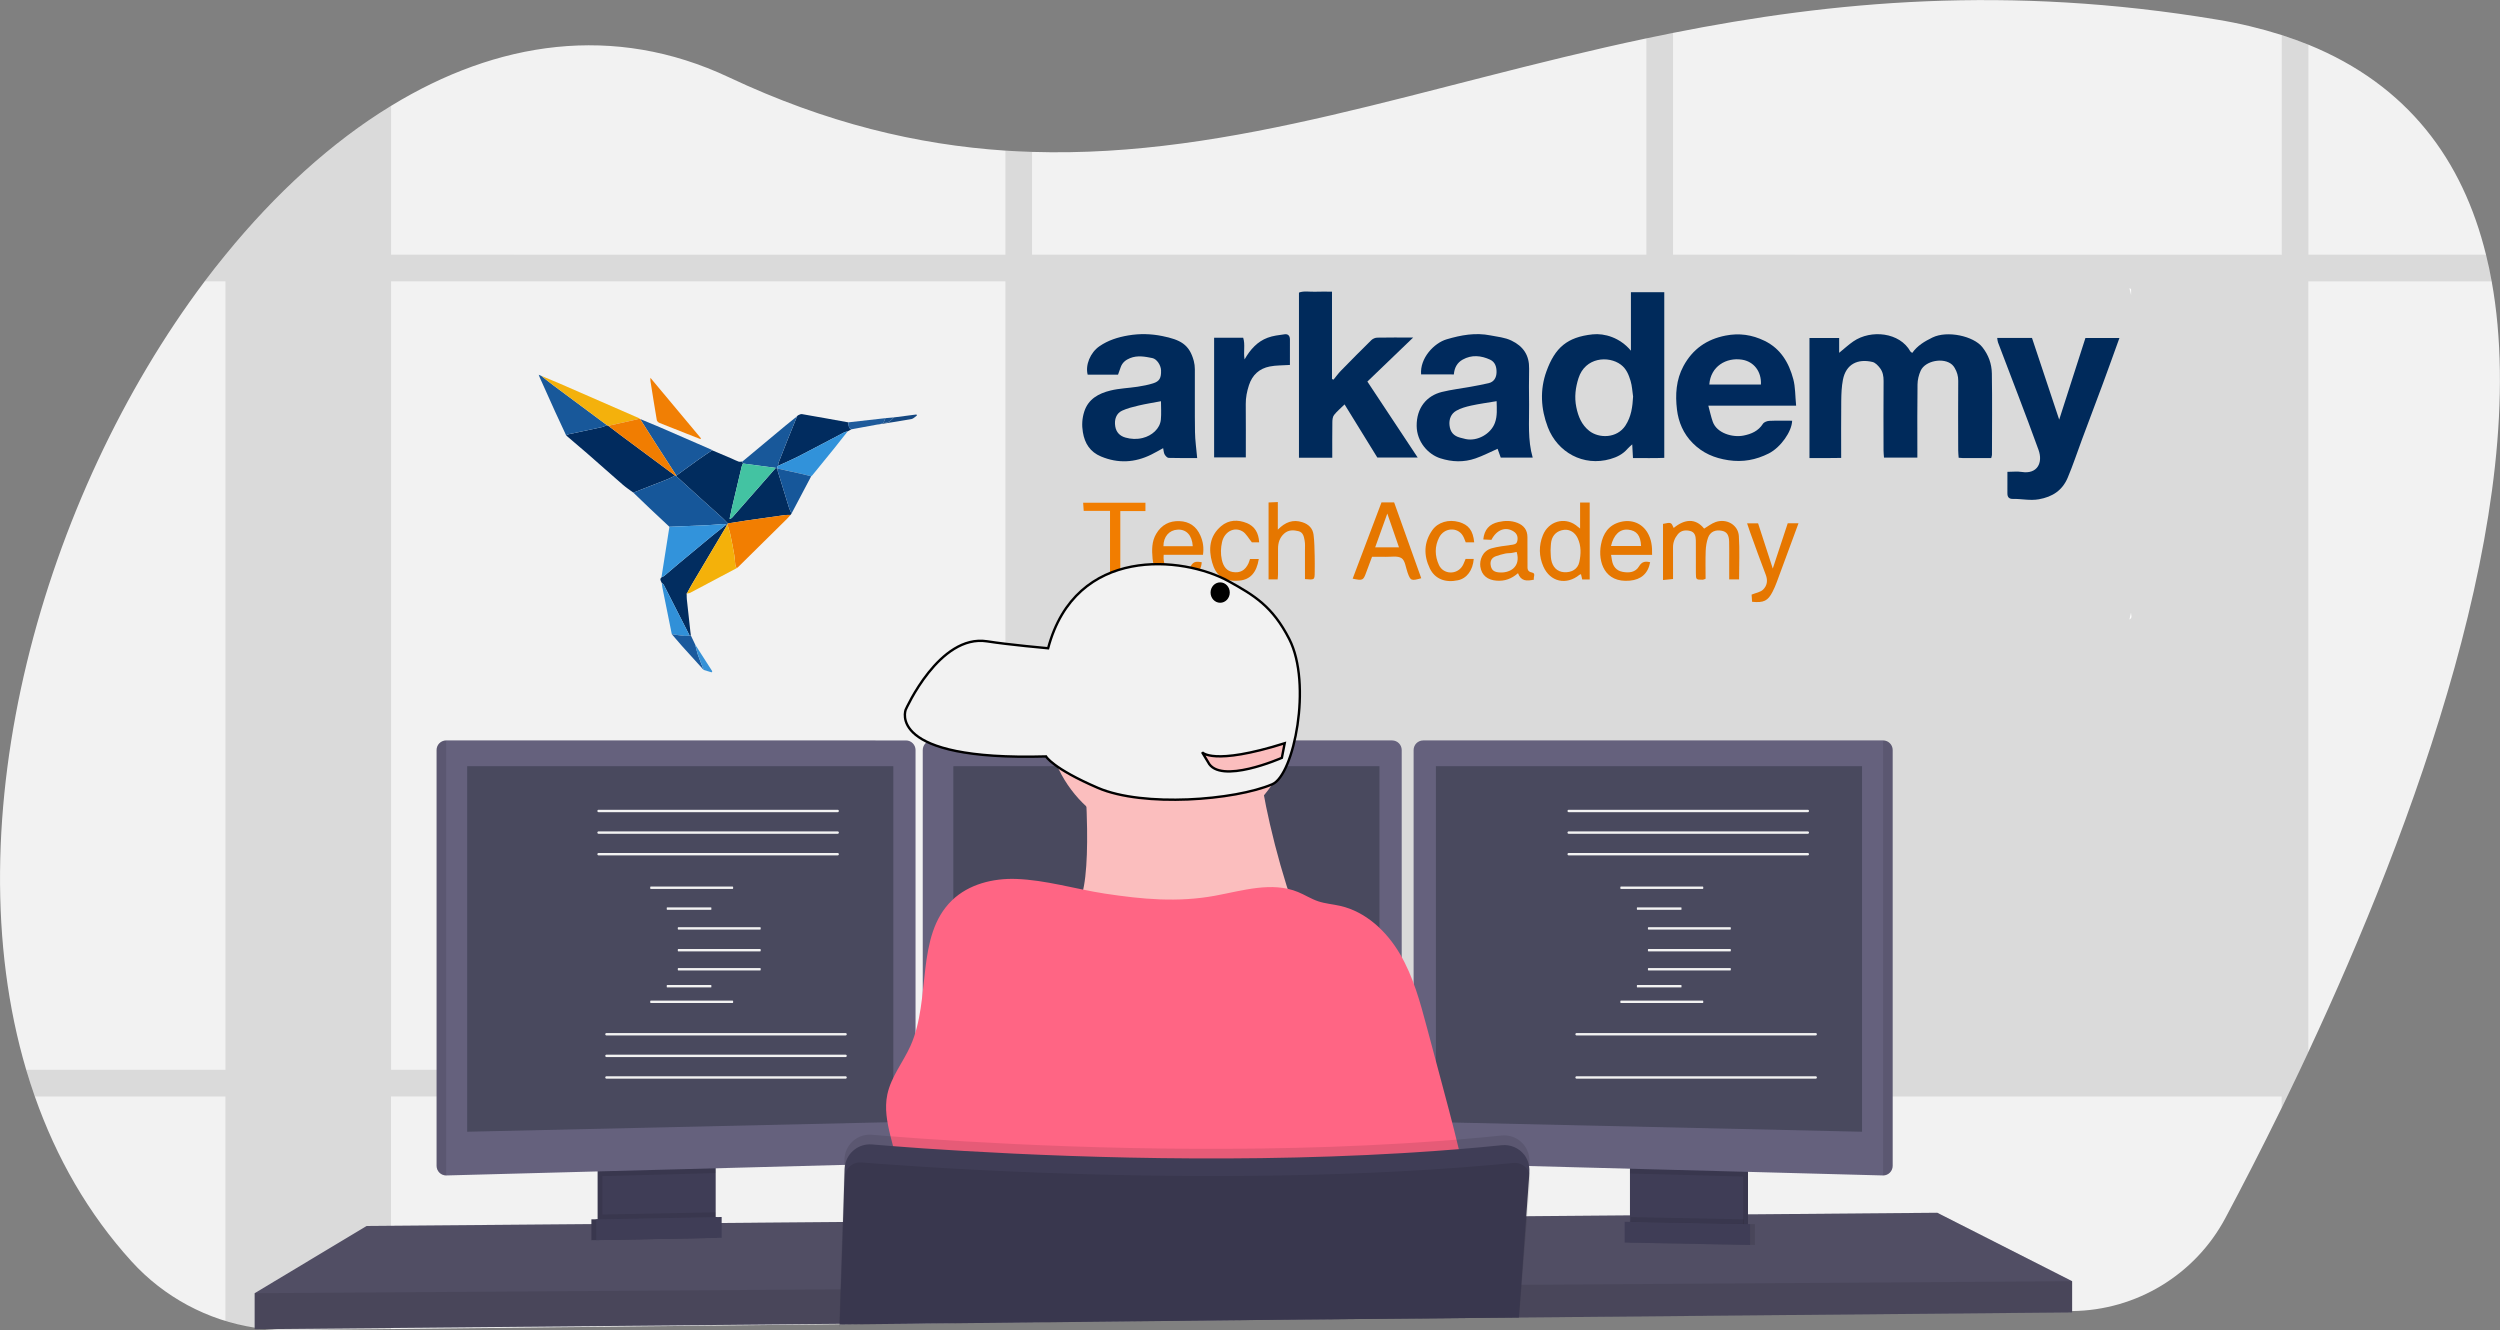 <?xml version="1.0" encoding="utf-8"?>
<!-- Generator: Adobe Illustrator 16.0.0, SVG Export Plug-In . SVG Version: 6.00 Build 0)  -->
<!DOCTYPE svg PUBLIC "-//W3C//DTD SVG 1.1//EN" "http://www.w3.org/Graphics/SVG/1.1/DTD/svg11.dtd">
<svg version="1.1" id="e6d15d18-a685-4480-ac2b-bd578043a679"
	 xmlns="http://www.w3.org/2000/svg" xmlns:xlink="http://www.w3.org/1999/xlink" x="0px" y="0px" width="1041.32px"
	 height="554.17px" viewBox="0 0 1041.32 554.17" enable-background="new 0 0 1041.32 554.17" xml:space="preserve">
<rect x="0" y="0" width="1041.32" height="554.17" fill="#808080" stroke="none"/>
<title>programmer</title>
<path fill="#F2F2F2" d="M961.48,438.21c-1.16,2.5-2.316,4.967-3.47,7.4c-1.801,3.779-3.577,7.486-5.33,11.12
	c-0.78,1.609-1.561,3.189-2.32,4.77c-8.6,17.57-16.63,33.11-23.45,45.89c-12.604,23.587-37.067,38.424-63.81,38.7l-151.65,1.65h-1.6
	l-13,0.14L685.73,548l-34.1,0.37h-1.38l-17.36,0.189h-0.53l-107,1.16l-95.51,1l-11.11,0.12l-69,0.75h-0.08l-44.75,0.48h-0.479
	l-141.5,1.529l-42.33,0.46c-3.604,0.042-7.208-0.139-10.79-0.54l0,0c-1.221-0.14-2.44-0.3-3.65-0.489
	c-19.742-3.048-37.844-12.768-51.29-27.54c-18.21-20.03-31.46-43.4-40.36-68.76c-1.286-3.66-2.486-7.367-3.6-11.12
	C-19.9,341.46,17.66,207.09,85.26,117.17c2.833-3.76,5.713-7.427,8.64-11l0.07-0.08c20.79-25.52,44.1-46.84,68.93-62
	c44-26.91,92.75-34.49,140.7-11.9c40.57,19.12,78.45,28.11,115.17,30.55c3.71,0.24,7.42,0.42,11.11,0.53
	c84.229,2.65,163.17-27.7,255.87-47.29c3.689-0.78,7.39-1.55,11.119-2.28C763.001,0.54,836.36-6.4,923.6,8.19
	c9.063,1.481,18.007,3.62,26.76,6.4c3.847,1.24,7.554,2.573,11.12,4c41.64,16.94,64.35,48.24,74,87.46
	c0.913,3.64,1.703,7.344,2.37,11.11C1054.961,211.5,1004.85,345.319,961.48,438.21z"/>
<path opacity="0.1" enable-background="new    " d="M497.02,445.61c-0.403,3.74-1.027,7.453-1.87,11.12h93.7v-11.12H497.02z
	 M418.77,508.42l11.11-0.09v-27.47c-3.811-0.17-7.521-0.341-11.11-0.521V508.42z M185.85,445.61v11.12h198.5v-11.12H185.85z
	 M1035.53,106.09h-74V18.6c-3.566-1.447-7.273-2.78-11.12-4v91.49H696.87V13.67c-3.729,0.73-7.43,1.5-11.119,2.28v90.14h-255.87
	V63.24c-3.69-0.11-7.4-0.29-11.11-0.53v43.38H162.9v-62c-24.83,15.16-48.14,36.48-68.93,62H93.9v0.08
	c-2.934,3.6-5.813,7.267-8.641,11H93.9v328.44h-83c1.106,3.753,2.307,7.46,3.6,11.12H93.89v93.619
	c3.994,1.222,8.071,2.154,12.199,2.79c1.21,0.19,2.431,0.351,3.65,0.49l0,0c3.582,0.401,7.186,0.581,10.79,0.54l42.33-0.46v-97
	h255.91v94.21l11.11-0.12V456.73h255.87v91.359l11.119-0.12V456.73h253.49v4.77c0.76-1.58,1.54-3.16,2.32-4.77
	c1.753-3.634,3.529-7.341,5.33-11.12c1.153-2.427,2.31-4.894,3.47-7.4v-321h76.42C1037.227,113.417,1036.437,109.71,1035.53,106.09z
	 M162.9,445.61V117.17h255.87v328.44H162.9z M685.751,445.61H429.9 M950.381,445.61H696.87"/>
<polygon fill="#65617D" points="863.091,533.65 863.091,546.65 711.171,548.05 709.551,548.08 651.81,548.61 650.43,548.63 
	632.881,548.78 632.36,548.78 525.381,549.77 349.77,551.4 349.62,551.4 304.97,551.82 304.49,551.83 106.09,553.65 106.09,538.65 
	152.74,510.65 246.34,509.87 248.34,509.86 249,509.85 251,509.82 295.94,509.45 297.95,509.44 298.59,509.43 300.59,509.42 
	315.001,509.3 315.381,509.29 350.93,508.99 351.22,508.99 628.62,506.65 635.41,506.6 636.091,506.6 641.27,506.55 678.921,506.24 
	680.921,506.21 682.77,506.19 683.73,506.19 695.44,506.1 697.76,506.07 700.87,506.05 710.62,505.96 726.091,505.83 
	728.091,505.81 731.57,505.79 732.22,505.79 806.93,505.15 "/>
<polygon opacity="0.2" enable-background="new    " points="863.091,533.65 863.091,546.65 711.171,548.05 709.551,548.08 
	651.81,548.61 650.43,548.63 632.881,548.78 632.36,548.78 525.381,549.77 349.77,551.4 349.62,551.4 304.97,551.82 304.49,551.83 
	106.09,553.65 106.09,538.65 152.74,510.65 246.34,509.87 248.34,509.86 249,509.85 251,509.82 295.94,509.45 297.95,509.44 
	298.59,509.43 300.59,509.42 315.001,509.3 315.381,509.29 350.93,508.99 351.22,508.99 628.62,506.65 635.41,506.6 636.091,506.6 
	641.27,506.55 678.921,506.24 680.921,506.21 682.77,506.19 683.73,506.19 695.44,506.1 697.76,506.07 700.87,506.05 710.62,505.96 
	726.091,505.83 728.091,505.81 731.57,505.79 732.22,505.79 806.93,505.15 "/>
<path fill="#3F3D56" d="M296.1,483.66v24.49c0.001,2.367-1.361,4.523-3.5,5.539c-0.78,0.379-1.634,0.583-2.5,0.601l-34.9,0.74
	c-0.932,0.022-1.856-0.173-2.7-0.57c-2.177-0.998-3.572-3.175-3.569-5.57V483.66H296.1z"/>
<path opacity="0.1" enable-background="new    " d="M296.1,483.66v24.49c0.001,2.367-1.361,4.523-3.5,5.539
	c-0.78,0.379-1.634,0.583-2.5,0.601l-34.9,0.74c-0.932,0.022-1.856-0.173-2.7-0.57c-2.177-0.998-3.572-3.175-3.569-5.57V483.66
	H296.1z"/>
<path fill="#3F3D56" d="M298.1,483.66v24.49c0.001,2.367-1.361,4.523-3.5,5.539c-0.78,0.379-1.634,0.583-2.5,0.601l-34.9,0.74
	c-0.932,0.022-1.856-0.173-2.7-0.57c-2.177-0.998-3.572-3.175-3.569-5.57V483.66H298.1z"/>
<rect x="680.921" y="483.65" fill="#3F3D56" width="47.17" height="31.5"/>
<rect x="680.921" y="483.65" opacity="0.1" enable-background="new    " width="47.17" height="31.5"/>
<rect x="678.921" y="483.65" fill="#3F3D56" width="47.17" height="31.5"/>
<polygon opacity="0.1" enable-background="new    " points="298.09,483.65 298.09,488.62 250.92,489.88 250.92,483.65 "/>
<path fill="#65617D" d="M381.35,312.36V480.56c-0.025,2.133-1.719,3.87-3.85,3.95l-191.65,5.101H185.8
	c-2.17-0.027-3.923-1.78-3.949-3.95v-173.3c0.026-2.171,1.779-3.924,3.949-3.95H377.4C379.57,308.437,381.323,310.189,381.35,312.36
	z"/>
<path opacity="0.1" enable-background="new    " d="M185.85,308.41v181.2H185.8c-2.17-0.027-3.923-1.78-3.949-3.95v-173.3
	c0.026-2.171,1.779-3.924,3.949-3.95H185.85z"/>
<polygon fill="#49495E" points="194.59,319.149 372.091,319.149 372.091,467.4 194.59,471.4 "/>
<polygon opacity="0.1" enable-background="new    " points="726.091,483.65 726.091,490.06 678.921,488.8 678.921,483.65 "/>
<path fill="#65617D" d="M788.35,312.36v173.3c-0.027,2.189-1.811,3.95-4,3.95l0,0l-191.69-5.101c-2.131-0.08-3.824-1.817-3.85-3.95
	V312.36c0.027-2.171,1.779-3.924,3.95-3.95h191.6C786.546,308.415,788.323,310.175,788.35,312.36z"/>
<path opacity="0.1" enable-background="new    " d="M788.35,312.36v173.3c-0.027,2.189-1.811,3.95-4,3.95l0,0v-181.2l0,0
	C786.54,308.409,788.323,310.171,788.35,312.36z"/>
<polygon fill="#49495E" points="775.591,319.149 598.091,319.149 598.091,467.4 775.591,471.4 "/>
<path fill="#65617D" d="M583.85,312.36V480.56c-0.025,2.133-1.719,3.87-3.85,3.95l-191.65,5.101l0,0c-2.189,0-3.973-1.761-4-3.95
	v-173.3c0.027-2.171,1.779-3.924,3.95-3.95h191.6C582.071,308.437,583.823,310.189,583.85,312.36z"/>
<polygon fill="#49495E" points="397.091,319.149 574.591,319.149 574.591,467.4 397.091,471.4 "/>
<polygon opacity="0.1" enable-background="new    " points="863.091,533.65 863.091,546.65 711.171,548.05 709.551,548.08 
	651.81,548.61 650.43,548.63 632.881,548.78 632.36,548.78 525.381,549.77 349.77,551.4 349.62,551.4 304.97,551.82 304.49,551.83 
	106.09,553.65 106.09,538.65 308.6,537.32 309.08,537.32 350.07,537.04 350.26,537.04 633.341,535.17 633.631,535.17 
	633.801,535.16 634.27,535.16 639.06,535.13 640.52,535.13 715.01,534.63 719.41,534.61 720.39,534.6 "/>
<circle fill="#FBBEBE" cx="487.26" cy="298.15" r="51.33"/>
<path fill="#FBBEBE" d="M538.6,377.16c0,0-99.5,12-90,0c3.439-4.341,4.39-17.2,4.2-31.851c-0.061-4.449-0.221-9.06-0.45-13.649
	c-1.1-22-3.75-43.5-3.75-43.5s87-41,77-8.5c-4,13.13-2.69,31.569,0.35,48.88c0.891,5.05,1.92,10,3,14.7
	C531.586,354.704,534.807,366.025,538.6,377.16z"/>
<path fill="#FF6584" d="M506.131,373.09c11.51-2.13,23.699-6,34.529-1.54c2.851,1.17,5.471,2.881,8.391,3.86s6.12,1.22,9.159,1.909
	c10.681,2.42,19.341,10.551,24.9,20.001c5.561,9.449,8.44,20.14,11.26,30.72l6.9,25.83c6,22.45,12,45.09,13.39,68.3
	c-83.533,4.781-167.257,5.259-250.84,1.43c5.44-10.34,11-21.31,10.54-33c-0.46-11.689-7.189-23.22-4.76-34.739
	c1.55-7.341,6.57-13.391,9.64-20.221c8.75-19.52,1.94-45.789,17.32-60.65c6.92-6.68,17-9.209,26.63-8.889
	c12.28,0.409,24.851,4.239,37,6.109C475.751,374.569,490.45,375.97,506.131,373.09z"/>
<path opacity="0.1" enable-background="new    " d="M637.03,484.26l-0.1,1.43v0.101l-0.17,2.3l-1.33,18.51l-1.61,22.301l-0.46,6.279
	l-1,13.44v0.17l-107,1l-175.59,1.899v0.841h-0.14v-0.841v-0.279l0.449-14.36l0.86-28.06l0.74-23.79l0.069-2.37
	c0.179-5.813,5.034-10.381,10.848-10.203c0.191,0.006,0.382,0.017,0.573,0.033c4.72,0.399,10.85,0.89,18.18,1.41l3,0.22
	c42.33,2.939,120.56,6.74,199.5,2c1.66-0.09,3.33-0.19,5-0.311c12.24-0.77,24.47-1.76,36.58-3
	c5.783-0.605,10.964,3.592,11.569,9.376c0.065,0.616,0.075,1.236,0.03,1.854V484.26z"/>
<path fill="#3F3D56" d="M349.74,552.53v-0.841l175.62-1.909l107-1h0.3v-0.17l1-13.44l0.431-6l1.64-22.61l1.29-17.899v-0.44
	c0.06-0.824,0.022-1.653-0.11-2.47c0.006-0.033,0.006-0.066,0-0.1c-0.274-1.688-0.961-3.282-2-4.641c-2.238-2.87-5.8-4.383-9.42-4
	c-12.109,1.24-24.34,2.23-36.58,3c-1.67,0.12-3.34,0.221-5,0.311c-78.939,4.689-157.17,0.89-199.5-2l-3-0.221
	c-7.33-0.52-13.46-1-18.18-1.409c-5.378-0.454-10.229,3.228-11.24,8.529c-0.101,0.542-0.161,1.09-0.18,1.641l-0.68,22.16
	L350.2,537.09l-0.439,14.36v0.28v0.84L349.74,552.53z"/>
<path opacity="0.1" enable-background="new    " d="M637.33,491.27L636.1,506.6l-1.83,22.851l-0.46,5.72l-1,12.81l-0.06,0.641v0.17
	l0,0l-0.15,1.479l0.109-1.479h-0.289l-107,1l-175.65,1.899v-0.279l0.49-14.36l1-28.06l0.64-18.65
	c0.064-2.155,1.216-4.132,3.061-5.25c1.132-0.694,2.456-1.009,3.779-0.9c2.101,0.171,4.681,0.37,7.69,0.591
	c4.89,0.359,10.92,0.779,17.939,1.22c13,0.82,29.311,1.7,48,2.42c52,2,122.2,2.67,188.881-3.17c3-0.26,6.1-0.55,9.13-0.84
	c1.199-0.12,2.407,0.109,3.479,0.66c0.304,0.15,0.592,0.332,0.86,0.539c0.87,0.631,1.56,1.479,2,2.461
	c0.102,0.194,0.186,0.398,0.25,0.609C637.27,489.509,637.393,490.391,637.33,491.27z"/>
<path opacity="0.1" enable-background="new    " d="M298.1,504.96v3.19c0.001,2.367-1.361,4.523-3.5,5.539L254.5,514.46
	c-2.177-0.998-3.572-3.175-3.569-5.57v-3L298.1,504.96z"/>
<polygon fill="#3F3D56" points="298.59,515.57 246.34,516.57 246.34,507.9 298.59,506.9 "/>
<polygon opacity="0.1" enable-background="new    " points="298.59,515.57 246.34,516.57 246.34,507.9 298.59,506.9 "/>
<polygon fill="#3F3D56" points="300.59,515.57 248.34,516.57 248.34,507.9 300.59,506.9 "/>
<path opacity="0.1" enable-background="new    " d="M679.22,506.96v3.19c-0.001,2.367,1.361,4.523,3.5,5.539l40.1,0.771
	c2.178-0.998,3.573-3.175,3.57-5.57v-3L679.22,506.96z"/>
<polygon opacity="0.1" enable-background="new    " points="678.72,517.57 730.97,518.57 730.97,509.9 678.72,508.9 "/>
<polygon fill="#3F3D56" points="676.72,517.57 728.97,518.57 728.97,509.9 676.72,508.9 "/>
<path display="none" fill="#3F3D56" d="M454.79,313.88c0.08,7-3.159,13.6-5.909,20.07c-10.013,23.568-14.35,49.158-12.66,74.71
	c0.729,11,2.58,22,0.729,32.899c-1.85,10.9-8.43,21.771-19,24.9c17.53,10.45,41.261,9.35,57.761-2.66
	c8.79-6.399,15.34-15.33,21.75-24.109c-0.762,15.771-5.328,31.125-13.311,44.75c29.179-2.584,55.893-17.418,73.51-40.82
	c4.311-5.811,8.061-12.19,9.721-19.23c3.09-13-1.221-26.51-4.511-39.5c-2.749-10.859-4.81-21.881-6.17-33
	c-0.43-3.56-0.779-7.22,0.101-10.699c1-4.07,3.67-7.51,5.64-11.221c5.6-10.539,5.73-23.3,2.86-34.88s-8.49-22.26-14.061-32.81
	c-4.46-8.46-9.3-17.311-17.46-22.28c-5.1-3.1-11-4.39-16.88-5.64l-25.37-5.43c-5.55-1.19-11.26-2.38-16.87-1.51
	c-9.47,1.48-16.14,8.32-22,15.34c-4.59,5.46-15.81,15.71-16.6,22.86c-0.72,6.59,5.1,17.63,6.09,24.58c1.3,9,2.22,6,7.3,11.52
	C452.66,305.14,454.73,309.09,454.79,313.88z"/>
<path fill="#F2F2F2" d="M348.916,338.294h-99.601c-0.276,0-0.5-0.224-0.5-0.5s0.224-0.5,0.5-0.5h99.601c0.275,0,0.5,0.224,0.5,0.5
	S349.192,338.294,348.916,338.294z"/>
<path fill="#F2F2F2" d="M348.916,347.294h-99.601c-0.276,0-0.5-0.224-0.5-0.5s0.224-0.5,0.5-0.5h99.601c0.275,0,0.5,0.224,0.5,0.5
	S349.192,347.294,348.916,347.294z"/>
<path fill="#F2F2F2" d="M348.916,356.294h-99.601c-0.276,0-0.5-0.224-0.5-0.5s0.224-0.5,0.5-0.5h99.601c0.275,0,0.5,0.224,0.5,0.5
	S349.192,356.294,348.916,356.294z"/>
<g>
	<path fill-rule="evenodd" clip-rule="evenodd" fill="#FEFEFE" d="M887.628,255.206c-0.001,0.928,0.713,2.174-0.669,2.83"/>
	<path fill-rule="evenodd" clip-rule="evenodd" fill="#FEFEFE" d="M886.959,120.061c0.235,0.118,0.664,0.221,0.675,0.356
		c0.063,0.82,0.031,1.648,0.031,2.474"/>
	<path fill-rule="evenodd" clip-rule="evenodd" fill="#002A5B" d="M829.39,190.801c-4.123,0-8.004,0.003-11.883-0.005
		c-0.461,0-0.92-0.071-1.67-0.134c-0.068-1.042-0.19-2.054-0.192-3.065c-0.021-9.663-0.065-19.326,0.011-28.988
		c0.016-1.979-0.504-3.69-1.464-5.33c-0.291-0.499-0.65-0.99-1.075-1.375c-3.443-3.115-11.168-1.739-13.097,2.487
		c-0.799,1.746-1.291,3.788-1.32,5.705c-0.139,8.954-0.067,17.91-0.07,26.866c-0.001,1.151,0,2.303,0,3.645
		c-4.718,0-9.139,0-13.895,0c-0.064-0.945-0.19-1.953-0.191-2.961c-0.018-9.662-0.058-19.325,0.02-28.987
		c0.016-1.972-0.331-3.796-1.472-5.305c-0.808-1.066-1.946-2.297-3.145-2.58c-6.048-1.43-11.038,0.786-12.324,7.434
		c-0.55,2.844-0.659,5.803-0.693,8.712c-0.091,7.773-0.031,15.548-0.031,23.82c-4.39,0.126-8.672,0.035-13.207,0.061
		c0-16.722,0-33.256,0-50.001c4.056,0,8.096,0,12.365,0c0,1.966,0,3.813,0,6.161c2.215-1.799,3.963-3.429,5.911-4.764
		c7.374-5.052,19.369-3.766,23.765,4.212c0.103,0.187,0.364,0.285,0.77,0.586c2.112-3.014,5.171-4.832,8.425-6.414
		c6.211-3.021,17.119-0.587,20.753,3.995c2.595,3.271,3.917,6.982,3.98,10.972c0.179,11.31,0.062,22.624,0.047,33.936
		C829.707,189.81,829.555,190.137,829.39,190.801z"/>
	<path fill-rule="evenodd" clip-rule="evenodd" fill="#002A5B" d="M679.324,146.078c0-8.215,0-16.178,0-24.362
		c4.712,0,9.215,0,13.892,0c0,22.926,0,45.732,0,68.994c-4.224,0.188-8.496,0.067-13.037,0.075
		c-0.104-1.897-0.195-3.591-0.312-5.696c-0.844,0.788-1.479,1.28-1.991,1.878c-1.906,2.222-4.388,3.451-7.129,4.235
		c-11.283,3.231-22.025-2.836-26.025-13.246c-2.949-7.673-3.35-15.66-0.572-23.308c3.564-9.813,8.588-14.235,19.18-15.375
		C668.312,138.734,674.753,140.6,679.324,146.078z M680.23,165.188c-0.327-2.179-0.41-4.433-1.044-6.52
		c-0.771-2.539-1.72-5.029-4.06-6.782c-5.059-3.789-14.848-3.175-17.654,5.682c-1.224,3.859-1.75,7.816-0.905,11.988
		c0.803,3.96,2.221,7.392,5.382,9.904c4.022,3.196,11.547,3.224,15.099-2.216C679.481,173.516,679.982,169.474,680.23,165.188z"/>
	<path fill-rule="evenodd" clip-rule="evenodd" fill="#002A5B" d="M554.927,190.659c-4.824,0-9.245,0-13.876,0
		c0-22.947,0-45.765,0-68.785c2.12-0.817,4.472-0.261,6.762-0.363c2.214-0.098,4.438-0.021,6.999-0.021c0,12.276,0,24.333,0,36.39
		c0.215,0.082,0.431,0.163,0.646,0.245c1.009-1.229,1.934-2.54,3.039-3.674c4.193-4.3,8.417-8.571,12.705-12.775
		c0.597-0.584,1.612-1.02,2.443-1.037c4.698-0.098,9.4-0.048,14.978-0.048c-6.585,6.332-12.651,12.163-19.076,18.339
		c6.894,10.41,13.805,20.849,20.961,31.656c-5.829,0-11.181,0-16.813,0c-4.384-7.11-8.896-14.431-13.647-22.139
		c-1.644,1.614-3.179,2.884-4.385,4.412c-0.569,0.721-0.689,1.938-0.703,2.935C554.89,180.618,554.927,185.443,554.927,190.659z"/>
	<path fill-rule="evenodd" clip-rule="evenodd" fill="#002A5B" d="M465.691,156.057c-4.466,0-8.567,0-12.647,0
		c-1.041-4,1.082-9.203,4.921-11.844c3.603-2.479,7.588-3.742,11.957-4.493c4.853-0.833,9.605-0.686,14.249,0.263
		c7.416,1.514,11.216,3.399,13.077,10.356c0.297,1.11,0.436,2.294,0.44,3.444c0.036,8.725-0.064,17.451,0.062,26.174
		c0.05,3.468,0.567,6.929,0.91,10.829c-3.777,0-7.843,0.059-11.903-0.067c-0.584-0.018-1.31-0.831-1.663-1.452
		c-0.373-0.656-0.378-1.522-0.608-2.6c-1.823,0.989-3.377,1.9-4.987,2.694c-6.843,3.373-13.801,3.734-20.893,0.773
		c-4.534-1.894-6.771-5.398-7.562-10.138c-0.488-2.919-0.315-5.728,0.563-8.504c1.686-5.33,6.037-7.619,10.914-8.826
		c3.7-0.915,7.594-1.015,11.383-1.598c2.17-0.334,4.352-0.754,6.439-1.414c2.644-0.834,3.38-2.257,3.27-5.423
		c-0.074-2.114-1.761-4.709-3.623-5.087c-3.07-0.623-6.184-1.222-9.274,0.018c-1.825,0.731-3.243,1.87-3.917,3.79
		C466.452,153.932,466.1,154.91,465.691,156.057z M483.577,167.121c-3.419,0.648-6.373,1.107-9.274,1.791
		c-2.348,0.553-4.738,1.141-6.914,2.141c-2.414,1.11-3.345,3.657-2.85,6.585c0.412,2.438,1.932,3.975,4.257,4.627
		c2.355,0.661,4.667,0.78,7.17,0.163c3.821-0.943,7.198-3.849,7.564-7.647C483.775,172.239,483.577,169.655,483.577,167.121z"/>
	<path fill-rule="evenodd" clip-rule="evenodd" fill="#002A5D" d="M591.928,155.961c-0.555-6.75,5.347-13.077,10.689-14.644
		c5.952-1.746,11.92-2.869,18.229-1.608c2.963,0.592,5.938,0.815,8.736,2.166c4.947,2.388,7.45,6.14,7.334,11.703
		c-0.104,4.95-0.065,9.904-0.011,14.855c0.082,7.345-0.636,14.735,1.506,22.178c-4.533,0-8.731,0-13.311,0
		c-0.421-1.174-0.909-2.539-1.32-3.685c-3.08,1.363-6.052,2.919-9.184,4.007c-4.854,1.686-9.764,1.539-14.706-0.056
		c-5.067-1.635-9.754-6.854-9.813-13.473c-0.064-7.413,4.04-12.561,10.543-14.156c3.929-0.965,7.979-1.429,11.968-2.157
		c2.508-0.458,5.02-0.917,7.5-1.501c2.292-0.54,3.208-2.437,3.258-4.474c0.052-2.099-0.481-4.302-2.689-5.313
		c-3.774-1.728-7.635-2.129-11.426-0.013c-2.315,1.293-3.439,3.41-3.668,6.171C601.04,155.961,596.613,155.961,591.928,155.961z
		 M623.383,167.099c-3.803,0.644-7.238,1.098-10.61,1.84c-2.131,0.468-4.329,1.08-6.203,2.146c-2.151,1.224-3.064,3.503-2.817,5.999
		c0.286,2.906,1.744,4.495,4.434,5.213c0.783,0.209,1.566,0.426,2.359,0.592c4.814,1.002,10.419-2.128,12.119-6.739
		C623.752,173.205,623.435,170.183,623.383,167.099z"/>
	<path fill-rule="evenodd" clip-rule="evenodd" fill="#002A5D" d="M748.135,168.97c-12.551,0-24.37,0-36.566,0
		c0.69,2.541,1.133,4.7,1.868,6.752c1.685,4.692,8.197,6.606,12.764,5.709c3.251-0.638,6.186-1.877,8.114-4.91
		c0.449-0.706,1.733-1.184,2.659-1.227c3.161-0.148,6.335-0.057,9.506-0.057c-0.108,4.507-4.806,11.149-9.743,13.639
		c-5.314,2.68-10.79,3.725-16.846,2.806c-5.792-0.878-10.661-2.936-14.813-7.103c-3.909-3.924-5.947-8.778-6.574-13.987
		c-0.741-6.164-0.385-12.41,2.713-18.124c3.808-7.026,9.6-11.117,17.477-12.681c5.77-1.145,11.072-0.359,16.26,2.155
		c6.741,3.267,10.181,9.14,12.003,15.985C747.842,161.256,747.731,164.849,748.135,168.97z M711.975,160.172
		c7.348,0,14.427,0,21.492,0c0.305-5.417-2.946-9.597-7.901-10.365C719.076,148.801,712.512,152.548,711.975,160.172z"/>
	<path fill-rule="evenodd" clip-rule="evenodd" fill="#002A5B" d="M882.802,140.79c-2.351,6.494-4.569,12.729-6.864,18.936
		c-2.867,7.756-5.805,15.487-8.695,23.235c-1.994,5.346-3.772,10.781-5.991,16.03c-2.209,5.225-6.274,7.966-12.028,8.977
		c-3.72,0.654-7.176-0.233-10.748-0.152c-1.647,0.038-2.352-0.736-2.338-2.347c0.026-2.819,0.008-5.639,0.008-8.935
		c2.099,0,4.083-0.255,5.98,0.046c6.457,1.027,8.914-3.833,6.98-9.183c-5.424-15.006-11.242-29.869-16.887-44.795
		c-0.191-0.505-0.2-1.08-0.33-1.833c4.875,0,9.544,0,14.495,0c3.665,11.007,7.371,22.135,11.33,34.023
		c3.771-11.736,7.35-22.876,10.924-34.002C873.45,140.79,877.976,140.79,882.802,140.79z"/>
	<path fill-rule="evenodd" clip-rule="evenodd" fill="#002A5D" d="M505.714,140.665c4.181,0,8.053,0,12.1,0
		c0.934,2.851,0.037,5.816,0.583,9.042c2.371-4.149,5.33-7.438,9.612-9.034c2.244-0.836,4.72-1.114,7.119-1.441
		c1.378-0.189,2.168,0.65,2.162,2.127c-0.014,3.629-0.004,7.259-0.004,10.651c-3.021,0.208-5.775,0.122-8.412,0.645
		c-4.317,0.855-7.256,3.499-8.653,7.796c-0.837,2.576-1.357,5.154-1.33,7.886c0.069,7.303,0.023,14.606,0.023,22.187
		c-4.396,0-8.673,0-13.2,0C505.714,174.055,505.714,157.52,505.714,140.665z"/>
	<path fill-rule="evenodd" clip-rule="evenodd" fill="#E67700" d="M697.145,219.911c4.517-3.733,9.119-4.164,12.671,0.276
		c1.622-0.952,3.11-2.172,4.818-2.76c4.54-1.565,9.351,1.186,9.65,5.857c0.381,5.946,0.092,11.935,0.092,18.061
		c-1.411,0-2.537,0-4.113,0c0-2.495,0.002-4.922,0-7.35c-0.004-2.826,0.05-5.654-0.033-8.478c-0.082-2.789-1.027-4.055-3.08-4.445
		c-2.689-0.512-4.82,0.419-5.707,2.921c-0.615,1.734-0.906,3.649-0.975,5.498c-0.143,3.864-0.043,7.737-0.043,11.579
		c-0.552,0.196-0.871,0.41-1.189,0.407c-2.783-0.021-2.825-0.034-2.853-2.673c-0.038-3.769-0.009-7.538-0.01-11.306
		c0-0.824,0.01-1.649-0.015-2.473c-0.051-1.742-0.413-3.373-2.376-3.862c-1.922-0.478-3.78-0.262-5.14,1.394
		c-1.304,1.585-2.009,3.401-1.987,5.51c0.043,4.231,0.013,8.464,0.013,13.112c-1.318,0.132-2.508,0.25-4.181,0.418
		c0-4.141,0-7.979,0-11.819c0-3.87,0-7.74,0-11.565C696.08,217.506,696.08,217.506,697.145,219.911z"/>
	<path fill-rule="evenodd" clip-rule="evenodd" fill="#E67700" d="M575.428,209.257c1.822,0,3.434,0,5.266,0
		c3.768,10.542,7.526,21.055,11.293,31.593c-4.209,1.192-4.467,1.057-5.706-2.382c-0.748-2.075-0.996-4.979-2.487-5.965
		c-1.669-1.104-4.487-0.493-6.808-0.565c-1.75-0.056-3.505-0.011-5.499-0.011c-0.821,2.195-1.646,4.35-2.432,6.52
		c-1.211,3.342-1.441,3.464-5.629,2.579C567.43,230.427,571.423,219.862,575.428,209.257z M572.804,227.967c3.626,0,6.592,0,9.908,0
		c-1.634-4.722-3.151-9.109-4.863-14.058C576.094,218.801,574.525,223.17,572.804,227.967z"/>
	<path fill-rule="evenodd" clip-rule="evenodd" fill="#E67700" d="M662.153,241.354c-1.062,0-1.964,0-3.119,0
		c-0.16-0.692-0.335-1.441-0.509-2.19c-0.213,0.084-0.464,0.123-0.635,0.26c-5.476,4.453-12.205,2.967-15.04-3.463
		c-1.874-4.251-1.925-8.714-0.207-13.003c2.381-5.944,8.987-7.606,13.643-4.271c0.465,0.334,0.901,0.708,1.866,1.467
		c0-3.868,0-7.266,0-10.831c1.549,0,2.667,0,4.001,0C662.153,219.87,662.153,230.407,662.153,241.354z M645.862,229.269
		c0.079,1.28,0.037,2.587,0.261,3.847c0.56,3.146,2.507,5.001,5.287,5.215c3.164,0.243,5.783-1.253,6.42-4.218
		c0.714-3.322,0.829-6.755-0.692-9.971c-1.138-2.406-3.307-3.694-5.581-3.461c-2.785,0.286-4.813,1.989-5.383,4.732
		C645.914,226.662,645.958,227.974,645.862,229.269z"/>
	<path fill-rule="evenodd" clip-rule="evenodd" fill="#E67700" d="M621.218,224.864c-1.03-0.048-2.153-0.103-3.389-0.161
		c0.434-4.145,2.507-6.394,6.283-7.267c2.708-0.625,5.36-0.657,7.937,0.352c2.631,1.03,4.168,2.951,4.17,5.907
		c0.002,3.881,0.012,7.762,0.027,11.643c0.007,1.394-0.229,2.723,1.866,3.139c1.751,0.348,0.462,1.86,0.808,2.959
		c-3.027,0.674-5.434,0.653-6.632-2.693c-2.67,2.345-5.515,3.377-8.89,3.125c-3.792-0.283-6.264-2.212-6.794-5.837
		c-0.371-2.539,0.725-6.557,4.771-7.667c2.575-0.706,5.27-0.998,7.924-1.38c1.199-0.173,2.423-0.186,2.712-1.686
		c0.314-1.63-0.072-2.999-1.577-3.957C627.143,219.249,623.427,220.587,621.218,224.864z M631.732,229.891
		c-0.736,0.153-1.492,0.352-2.261,0.458c-0.81,0.111-1.652,0.039-2.443,0.215c-1.356,0.303-2.713,0.653-4.013,1.139
		c-1.604,0.599-2.369,1.859-2.132,3.577c0.277,2,1.213,2.875,3.187,3.115C628.558,238.94,633.677,236.393,631.732,229.891z"/>
	<path fill-rule="evenodd" clip-rule="evenodd" fill="#E67700" d="M688.135,231.112c-5.884,0-11.385,0-17.085,0
		c0.146,0.884,0.258,1.529,0.359,2.175c0.408,2.583,1.802,4.392,4.389,4.895c2.653,0.515,5.384,0.298,6.902-2.275
		c1.208-2.048,2.695-2.205,4.629-1.716c-0.885,4.766-3.827,7.224-8.408,7.667c-10.564,1.022-13.399-7.808-12.082-14.945
		c0.857-4.641,3.183-8.278,8.209-9.527c4.53-1.127,8.845,0.506,11.204,4.508C687.844,224.59,688.252,227.558,688.135,231.112z
		 M671.027,227.431c4.196,0,8.359,0,12.53,0c-0.211-4.412-1.841-6.425-5.344-6.806C674.751,220.248,672.141,222.686,671.027,227.431
		z"/>
	<path fill-rule="evenodd" clip-rule="evenodd" fill="#E67700" d="M501.082,231.083c-5.634,0-11.016,0-16.372,0
		c-0.329,3.626,0.909,6.018,3.476,6.97c2.813,1.042,6.43,0.247,7.846-2.308c1.193-2.149,2.646-1.818,4.509-1.575
		c-0.073,2.265-1.104,3.973-2.6,5.286c-3.453,3.033-7.564,3.007-11.622,1.751c-4.05-1.253-5.886-4.548-6.243-8.569
		c-0.313-3.511-0.4-7.061,1.521-10.298c2.191-3.696,5.45-5.441,9.67-5.28c4.13,0.159,7.06,2.188,8.742,6.03
		C501.072,225.521,501.507,228.004,501.082,231.083z M496.817,227.496c-0.3-4.57-2.672-7.095-6.33-6.885
		c-3.521,0.203-5.875,2.925-5.883,6.885C488.674,227.496,492.742,227.496,496.817,227.496z"/>
	<path fill-rule="evenodd" clip-rule="evenodd" fill="#E67700" d="M532.179,241.343c-1.301,0-2.428,0-3.785,0
		c0-10.605,0-21.141,0-32.051c1.133-0.05,2.34-0.104,3.857-0.171c0,3.823,0,7.402,0,11.481c3.141-3.172,6.313-4.354,10.239-3.076
		c2.632,0.857,4.294,2.549,4.64,5.185c0.38,2.899,0.381,5.852,0.469,8.785c0.068,2.236,0.025,4.476,0.012,6.713
		c-0.021,3.369-0.03,3.368-4.054,2.998c0-3.91,0.008-7.869-0.005-11.828c-0.004-1.411,0.117-2.854-0.136-4.225
		c-0.291-1.583-0.595-3.41-2.525-3.898c-2.094-0.531-4.208-0.607-5.992,0.988c-1.884,1.683-2.566,3.857-2.563,6.313
		c0.004,3.535,0.007,7.068-0.007,10.602C532.326,239.837,532.239,240.515,532.179,241.343z"/>
	<path fill-rule="evenodd" clip-rule="evenodd" fill="#E67700" d="M738.409,236.823c2.229-6.745,4.2-12.712,6.236-18.877
		c1.352,0,2.709,0,4.48,0c-0.699,1.904-1.359,3.702-2.022,5.5c-2.351,6.375-4.69,12.753-7.065,19.12
		c-0.491,1.315-1.048,2.615-1.686,3.865c-1.965,3.853-3.671,4.712-8.556,4.239c-0.073-1.065-0.151-2.18-0.209-2.992
		c1.8-0.738,3.67-1.009,4.776-2.075c1.652-1.593,2.064-3.76,1.133-6.167c-2.283-5.899-4.386-11.87-6.55-17.815
		c-0.396-1.086-0.747-2.189-1.235-3.626c1.642,0,2.959,0,4.586,0C734.218,223.912,736.18,229.958,738.409,236.823z"/>
	<path fill-rule="evenodd" clip-rule="evenodd" fill="#E67700" d="M524.472,225.9c-1.431,0-2.464,0-3.029,0
		c-1.43-1.728-2.376-3.664-3.922-4.579c-3.502-2.07-7.543,0.198-8.504,4.462c-0.547,2.429-0.64,4.86-0.096,7.338
		c0.653,2.969,2.12,4.743,4.57,5.145c3.027,0.495,5.118-0.641,6.525-3.585c0.249-0.521,0.384-1.099,0.634-1.833
		c1.184,0,2.412,0,3.67,0c-0.902,5.661-3.598,8.563-7.964,8.972c-7.011,0.658-10.016-2.454-11.452-7.497
		c-1.603-5.615-1.124-11.072,3.729-15.169c3.185-2.687,6.957-2.774,10.642-1.303C522.61,219.184,524.26,221.924,524.472,225.9z"/>
	<path fill-rule="evenodd" clip-rule="evenodd" fill="#E67700" d="M614.047,225.9c-1.327,0-2.357,0-3.528,0
		c-0.393-0.913-0.69-1.923-1.223-2.787c-2.271-3.686-7.701-3.36-9.811,0.681c-1.965,3.764-1.872,7.76-0.124,11.542
		c1.854,4.01,7.462,4.169,9.785,0.4c0.54-0.876,0.854-1.891,1.31-2.93c1.133,0,2.262,0,3.4,0c-0.376,4.765-2.902,8.122-6.599,8.897
		c-5.29,1.11-9.571-0.558-11.683-4.917c-2.643-5.454-2.54-10.916,1.034-15.978c2.354-3.332,6.821-4.577,11.037-3.389
		C611.71,218.567,613.549,220.918,614.047,225.9z"/>
	<path fill-rule="evenodd" clip-rule="evenodd" fill="#F17D00" d="M462.355,212.799c-3.962,0-7.346,0-10.959,0
		c-0.08-1.153-0.15-2.149-0.239-3.407c8.702,0,17.202,0,25.95,0c0,1.008,0,2.079,0,3.469c-3.462,0-6.813,0-10.466,0
		c0,9.536,0,18.768,0,28.169c-1.53,0-2.744,0-4.286,0C462.355,231.671,462.355,222.441,462.355,212.799z"/>
</g>
<path fill="#F2F2F2" stroke="#000000" stroke-miterlimit="10" d="M537.019,266.196c-6.974-13.636-14.604-18.215-25.284-24.111
	c-18.995-10.485-63.774-15-75.163,27.941c0,0-16.271-1.461-25.413-2.894c-19.929-3.122-33.898,28.453-33.898,28.453
	s-8.555,21.393,58.438,19.49c0,0,2.661,4.93,21.619,13.102c18.958,8.171,56.977,5.149,72.625-1.508
	C538.983,322.823,546.553,284.843,537.019,266.196z M533.928,315.658c0,0-26.008,11.475-30.741,1.751l-2.492-4.119
	c0,0,4.148,5.794,34.417-3.705L533.928,315.658z"/>
<ellipse stroke="#000000" stroke-miterlimit="10" cx="508.235" cy="246.82" rx="3.5" ry="3.75"/>
<path fill="none" d="M133.16,0"/>
<g>
	<path fill-rule="evenodd" clip-rule="evenodd" fill="#012C5E" d="M296.61,187.546c2.717,1.15,5.436,2.295,8.148,3.455
		c0.97,0.415,1.9,0.935,2.896,1.27c0.472,0.159,1.053-0.007,1.584-0.025c0.074,0.275,0.147,0.551,0.221,0.826
		c-0.184,0.435-0.434,0.854-0.542,1.306c-1.368,5.735-2.721,11.475-4.063,17.216c-0.352,1.506-0.651,3.024-0.975,4.537
		c0.604-0.113,0.899-0.339,1.14-0.612c2.269-2.575,4.526-5.16,6.791-7.738c3.774-4.298,7.551-8.595,11.327-12.892
		c0.225,0.089,0.45,0.178,0.675,0.267l-0.001,0.002c0.063,0.427,0.071,0.871,0.195,1.28c1.555,5.084,3.113,10.168,4.706,15.242
		c0.239,0.761,0.657,1.466,0.992,2.197c-0.145,0.203-0.291,0.405-0.436,0.608c-0.771,0.013-1.555-0.051-2.314,0.053
		c-5.359,0.739-10.713,1.504-16.067,2.281c-2.58,0.375-5.153,0.791-7.73,1.188c-0.742-0.762-1.448-1.565-2.234-2.279
		c-2.724-2.474-5.486-4.906-8.215-7.374c-3.698-3.343-7.38-6.705-11.069-10.059c-0.011-0.086,0.017-0.158,0.085-0.213
		c3.013-2.185,6.011-4.39,9.043-6.546C292.689,190.167,294.661,188.873,296.61,187.546z M303.806,216.554l-0.055,0.103l0.089,0.008
		L303.806,216.554z"/>
	<path fill-rule="evenodd" clip-rule="evenodd" fill="#012B5E" d="M263.804,205.193c-1.445-1.075-2.965-2.065-4.323-3.242
		c-5.022-4.356-9.978-8.789-14.986-13.163c-2.862-2.499-5.775-4.938-8.666-7.404c0.292-0.166,0.565-0.417,0.877-0.485
		c4.668-1.008,9.346-1.977,14.011-2.999c0.721-0.158,1.394-0.537,2.088-0.813c0.187,0.09,0.374,0.179,0.561,0.269
		c1.695,1.288,3.378,2.592,5.086,3.862c7.571,5.628,15.149,11.247,22.724,16.868c-1.02,0.507-2.01,1.089-3.065,1.508
		C273.353,201.486,268.575,203.332,263.804,205.193z"/>
	<path fill-rule="evenodd" clip-rule="evenodd" fill="#16579A" d="M263.804,205.193c4.771-1.861,9.549-3.707,14.308-5.598
		c1.055-0.419,2.045-1.001,3.065-1.508c0.154,0.069,0.308,0.138,0.463,0.207c3.689,3.354,7.371,6.715,11.069,10.059
		c2.729,2.468,5.491,4.9,8.215,7.374c0.786,0.714,1.492,1.517,2.234,2.279c-0.051,0.175-0.102,0.35-0.153,0.525
		c-0.074,0.009-0.148,0.021-0.221,0.033c-0.108-0.007-0.216-0.014-0.324-0.021c-0.4-0.096-0.808-0.296-1.201-0.271
		c-2.357,0.15-4.708,0.413-7.066,0.526c-5.119,0.245-10.241,0.422-15.362,0.627c-2.712-2.539-5.435-5.067-8.133-7.621
		C268.386,209.615,266.101,207.397,263.804,205.193z"/>
	<path fill-rule="evenodd" clip-rule="evenodd" fill="#022D60" d="M302.46,218.542c0.108,0.007,0.216,0.014,0.324,0.021
		c-0.126,0.305-0.216,0.632-0.383,0.913c-4.693,7.908-9.399,15.808-14.086,23.72c-0.777,1.312-1.473,2.673-2.207,4.012l0.014-0.015
		c-0.083,0.056-0.166,0.111-0.248,0.167c0.051,0.055,0.102,0.11,0.152,0.165c0.015,0.691-0.019,1.387,0.054,2.072
		c0.472,4.427,0.966,8.853,1.457,13.278c0.067,0.611,0.154,1.22,0.232,1.83c-0.175,0.006-0.35,0.013-0.524,0.02
		c-3.569-7.018-7.134-14.038-10.724-21.044c-0.185-0.36-0.591-0.607-0.895-0.907c-0.29-0.745-1.021-1.468-0.115-2.273
		c0.402-0.22,0.854-0.381,1.199-0.669c2.109-1.765,4.178-3.577,6.289-5.338c4.483-3.74,8.975-7.471,13.482-11.181
		C298.45,221.691,300.467,220.13,302.46,218.542z"/>
	<path fill-rule="evenodd" clip-rule="evenodd" fill="#012C5F" d="M332.279,173.041c0.571-0.2,1.185-0.65,1.707-0.562
		c6.452,1.102,12.89,2.282,19.332,3.442c0.104,0.709,0.125,1.445,0.349,2.114c0.11,0.33,0.597,0.533,0.914,0.793
		c-0.508,0.291-1.016,0.583-1.524,0.874c-0.451,0.113-0.947,0.14-1.347,0.35c-6.279,3.285-12.523,6.637-18.825,9.876
		c-2.871,1.476-5.851,2.74-8.781,4.101c0.04-0.382-0.002-0.796,0.131-1.142c1.254-3.242,2.527-6.477,3.818-9.705
		c1.309-3.274,2.645-6.538,3.969-9.807c0.019-0.077,0.067-0.113,0.146-0.11C332.267,173.222,332.304,173.147,332.279,173.041z"/>
	<path fill-rule="evenodd" clip-rule="evenodd" fill="#18589B" d="M296.61,187.546c-1.949,1.327-3.921,2.621-5.842,3.988
		c-3.032,2.157-6.03,4.362-9.043,6.546c-2.867-4.44-5.743-8.875-8.598-13.323c-2.182-3.401-4.336-6.821-6.503-10.233
		c2.755,1.146,5.523,2.26,8.261,3.444c7.189,3.107,14.364,6.243,21.543,9.372C296.504,187.374,296.55,187.476,296.61,187.546z"/>
	<path fill-rule="evenodd" clip-rule="evenodd" fill="#F27E01" d="M303.006,218.53c0.051-0.175,0.102-0.35,0.153-0.525
		c2.577-0.397,5.15-0.813,7.73-1.188c5.354-0.776,10.708-1.542,16.067-2.281c0.759-0.104,1.542-0.04,2.314-0.053
		c-0.483,0.539-0.939,1.104-1.453,1.612c-6.768,6.694-13.543,13.379-20.322,20.063c-0.199,0.197-0.451,0.341-0.677,0.509
		c-0.182-0.435-0.466-0.856-0.527-1.307c-0.185-1.365-0.2-2.757-0.433-4.112c-0.504-2.938-1.061-5.869-1.683-8.784
		C303.89,221.13,303.402,219.84,303.006,218.53z"/>
	<path fill-rule="evenodd" clip-rule="evenodd" fill="#3293DB" d="M302.46,218.542c-1.994,1.588-4.01,3.149-5.978,4.769
		c-4.507,3.71-8.999,7.441-13.482,11.181c-2.111,1.761-4.18,3.573-6.289,5.338c-0.345,0.289-0.797,0.45-1.199,0.669
		c1.106-7.025,2.213-14.05,3.319-21.075c5.121-0.205,10.243-0.382,15.362-0.627c2.358-0.113,4.709-0.375,7.066-0.526
		C301.653,218.246,302.06,218.446,302.46,218.542z"/>
	<path fill-rule="evenodd" clip-rule="evenodd" fill="#18589A" d="M252.806,177.088c-0.695,0.276-1.367,0.654-2.088,0.813
		c-4.665,1.022-9.343,1.99-14.011,2.999c-0.313,0.068-0.585,0.32-0.877,0.485c-1.545-3.323-3.114-6.636-4.631-9.973
		c-2.169-4.771-4.302-9.56-6.447-14.343c-0.113-0.252-0.197-0.518-0.37-0.977c0.491,0.213,0.788,0.343,1.084,0.472
		c1.612,1.272,3.195,2.582,4.84,3.809C237.797,165.958,245.305,171.519,252.806,177.088z"/>
	<path fill-rule="evenodd" clip-rule="evenodd" fill="#F4B10A" d="M303.006,218.53c0.396,1.31,0.885,2.6,1.169,3.934
		c0.622,2.915,1.178,5.846,1.683,8.784c0.233,1.355,0.248,2.747,0.433,4.112c0.061,0.451,0.345,0.872,0.527,1.307
		c-6.454,3.428-12.904,6.861-19.368,10.268c-0.387,0.204-0.891,0.187-1.34,0.273c0.733-1.339,1.429-2.7,2.207-4.012
		c4.687-7.912,9.393-15.812,14.086-23.72c0.167-0.281,0.257-0.608,0.383-0.913C302.858,218.551,302.931,218.54,303.006,218.53z"/>
	<path fill-rule="evenodd" clip-rule="evenodd" fill="#F4B10C" d="M252.806,177.088c-7.501-5.569-15.009-11.13-22.5-16.715
		c-1.646-1.227-3.229-2.537-4.84-3.809c2.538,1.055,5.09,2.075,7.61,3.171c11.015,4.791,22.02,9.604,33.027,14.413
		c0.124,0.054,0.223,0.165,0.334,0.249c-0.419,0.105-0.836,0.219-1.258,0.313c-3.937,0.884-7.875,1.765-11.813,2.646
		C253.18,177.267,252.993,177.178,252.806,177.088z"/>
	<path fill-rule="evenodd" clip-rule="evenodd" fill="#F17D01" d="M253.367,177.357c3.938-0.882,7.876-1.762,11.813-2.646
		c0.421-0.095,0.839-0.208,1.258-0.313c0.075,0.022,0.138,0.065,0.187,0.128c2.166,3.411,4.32,6.831,6.502,10.232
		c2.854,4.449,5.731,8.883,8.598,13.323c-0.068,0.055-0.096,0.126-0.085,0.213c-0.155-0.069-0.309-0.138-0.463-0.207
		c-7.575-5.622-15.153-11.24-22.724-16.868C256.745,179.949,255.062,178.645,253.367,177.357z"/>
	<path fill-rule="evenodd" clip-rule="evenodd" fill="#18589A" d="M332.02,173.375c-1.324,3.269-2.66,6.533-3.969,9.807
		c-1.291,3.228-2.564,6.463-3.818,9.705c-0.134,0.346-0.092,0.76-0.131,1.142l0.006-0.027c-0.103,0.122-0.205,0.244-0.307,0.366
		c0.004,0.262,0.008,0.524,0.012,0.787c-0.225-0.089-0.45-0.178-0.675-0.268c-4.56-0.605-9.119-1.211-13.679-1.816
		c-0.074-0.275-0.147-0.551-0.221-0.826c5.937-4.951,11.87-9.907,17.813-14.849C328.69,176.034,330.364,174.714,332.02,173.375z"/>
	<path fill-rule="evenodd" clip-rule="evenodd" fill="#3192DA" d="M323.813,195.155c-0.004-0.262-0.008-0.524-0.012-0.787
		c0.103-0.122,0.205-0.244,0.307-0.366l-0.006,0.027c2.931-1.36,5.91-2.625,8.781-4.101c6.302-3.239,12.546-6.591,18.825-9.876
		c0.4-0.209,0.896-0.237,1.347-0.35c-1.888,2.389-3.757,4.793-5.668,7.164c-3.01,3.732-6.047,7.443-9.077,11.158
		c-0.118,0.145-0.289,0.246-0.435,0.368c-1.4-0.354-2.794-0.738-4.202-1.056c-3.283-0.743-6.573-1.456-9.861-2.18L323.813,195.155z"
		/>
	<path fill-rule="evenodd" clip-rule="evenodd" fill="#F17F04" d="M291.742,182.885c-1.959-0.767-3.919-1.533-5.877-2.302
		c-3.741-1.47-7.489-2.922-11.21-4.44c-0.447-0.183-0.997-0.69-1.071-1.121c-0.935-5.447-1.793-10.908-2.66-16.367
		c-0.053-0.331-0.007-0.677-0.007-1.287c7.1,8.499,14.074,16.846,21.047,25.194C291.89,182.669,291.816,182.777,291.742,182.885z"/>
	<path fill-rule="evenodd" clip-rule="evenodd" fill="#16579A" d="M323.812,195.157c3.288,0.724,6.578,1.437,9.861,2.18
		c1.408,0.318,2.802,0.702,4.202,1.056c-2.723,5.161-5.447,10.322-8.17,15.483c-0.335-0.731-0.753-1.436-0.992-2.197
		c-1.593-5.073-3.151-10.157-4.706-15.242C323.883,196.028,323.874,195.584,323.812,195.157z"/>
	<path fill-rule="evenodd" clip-rule="evenodd" fill="#3190D8" d="M275.627,242.773c0.303,0.3,0.71,0.547,0.895,0.907
		c3.59,7.007,7.154,14.027,10.724,21.044c-0.741,0.062-1.493,0.238-2.22,0.163c-1.743-0.18-3.474-0.479-5.21-0.73
		c-1.313-6.511-2.63-13.022-3.936-19.536C275.758,244.013,275.71,243.389,275.627,242.773z"/>
	<path fill-rule="evenodd" clip-rule="evenodd" fill="#1A599C" d="M279.815,264.157c1.736,0.251,3.467,0.55,5.21,0.73
		c0.727,0.075,1.479-0.101,2.22-0.163c0.175-0.007,0.35-0.014,0.524-0.02c0.607,1.276,1.214,2.553,1.821,3.829
		c0.349,1.358,0.608,2.748,1.066,4.068c0.753,2.178,1.634,4.312,2.461,6.464c-3.016-3.326-6.044-6.64-9.042-9.981
		C282.626,267.468,281.234,265.801,279.815,264.157z"/>
	<path fill-rule="evenodd" clip-rule="evenodd" fill="#1E5B9B" d="M354.58,178.829c-0.317-0.261-0.804-0.464-0.914-0.793
		c-0.224-0.669-0.245-1.405-0.349-2.114c5.165-0.583,10.329-1.165,15.494-1.747c-0.289,0.667-0.578,1.336-0.867,2.003
		c-0.485,0.17-0.971,0.341-1.456,0.512c-0.107,0.021-0.215,0.041-0.322,0.062c-0.253,0.03-0.507,0.06-0.76,0.089
		C361.797,177.504,358.188,178.166,354.58,178.829z"/>
	<path fill-rule="evenodd" clip-rule="evenodd" fill="#144780" d="M366.487,176.69c0.485-0.17,0.971-0.341,1.456-0.512
		c1.899,0.063,3.236-0.938,4.373-2.316c3.138-0.407,6.276-0.814,9.414-1.222c0.067,0.138,0.134,0.276,0.201,0.414
		c-0.757,0.518-1.457,1.348-2.282,1.5C375.279,175.36,370.877,175.996,366.487,176.69z"/>
	<path fill-rule="evenodd" clip-rule="evenodd" fill="#3692D7" d="M293.118,279.065c-0.827-2.152-1.708-4.286-2.461-6.464
		c-0.458-1.321-0.717-2.71-1.066-4.068c2.366,3.693,4.732,7.386,7.098,11.078c-0.082,0.148-0.164,0.296-0.246,0.444
		C295.334,279.726,294.226,279.396,293.118,279.065z"/>
	<path fill-rule="evenodd" clip-rule="evenodd" fill="#18508D" d="M372.316,173.862c-1.137,1.378-2.474,2.378-4.373,2.316
		c0.289-0.667,0.578-1.336,0.867-2.003C369.979,174.07,371.147,173.966,372.316,173.862z"/>
	<path fill-rule="evenodd" clip-rule="evenodd" fill="#144780" d="M365.405,176.841c0.253-0.03,0.507-0.06,0.76-0.089
		C365.911,176.781,365.658,176.811,365.405,176.841z"/>
	<path fill-rule="evenodd" clip-rule="evenodd" fill="#18589A" d="M332.279,173.041c0.025,0.106-0.012,0.181-0.112,0.224
		C332.136,173.157,332.174,173.083,332.279,173.041z"/>
	<path fill-rule="evenodd" clip-rule="evenodd" fill="#F4B10A" d="M286.027,247.525c-0.051-0.055-0.102-0.11-0.152-0.165
		c0.083-0.056,0.166-0.111,0.248-0.167C286.091,247.304,286.058,247.415,286.027,247.525z"/>
	<path fill-rule="evenodd" clip-rule="evenodd" fill="#43C3A2" d="M309.459,193.071c4.56,0.605,9.119,1.211,13.679,1.816
		c-3.776,4.297-7.553,8.594-11.327,12.892c-2.264,2.579-4.522,5.164-6.791,7.738c-0.241,0.273-0.537,0.499-1.14,0.612
		c0.323-1.513,0.623-3.031,0.975-4.537c1.341-5.742,2.695-11.481,4.063-17.216C309.025,193.925,309.275,193.506,309.459,193.071z"/>
	<polygon fill-rule="evenodd" clip-rule="evenodd" fill="#43C3A2" points="303.806,216.554 303.841,216.665 303.752,216.656 	"/>
	<path fill-rule="evenodd" clip-rule="evenodd" fill="#012C5F" d="M324.108,194.002c-0.103,0.122-0.205,0.244-0.307,0.366
		C323.903,194.247,324.005,194.125,324.108,194.002z"/>
</g>
<path fill="#F2F2F2" d="M305.214,370.278h-34.222c-0.095,0-0.172-0.224-0.172-0.5s0.077-0.5,0.172-0.5h34.222
	c0.095,0,0.172,0.224,0.172,0.5S305.309,370.278,305.214,370.278z"/>
<path fill="#F2F2F2" d="M316.697,396.289h-34.222c-0.095,0-0.172-0.224-0.172-0.5s0.077-0.5,0.172-0.5h34.222
	c0.095,0,0.172,0.224,0.172,0.5S316.792,396.289,316.697,396.289z"/>
<path fill="#F2F2F2" d="M316.697,387.198h-34.222c-0.095,0-0.172-0.224-0.172-0.5s0.077-0.5,0.172-0.5h34.222
	c0.095,0,0.172,0.224,0.172,0.5S316.792,387.198,316.697,387.198z"/>
<path fill="#F2F2F2" d="M296.223,378.956h-18.418c-0.051,0-0.092-0.224-0.092-0.5s0.041-0.5,0.092-0.5h18.418
	c0.051,0,0.092,0.224,0.092,0.5S296.274,378.956,296.223,378.956z"/>
<path fill="#F2F2F2" d="M296.223,411.289h-18.418c-0.051,0-0.092-0.224-0.092-0.5s0.041-0.5,0.092-0.5h18.418
	c0.051,0,0.092,0.224,0.092,0.5S296.274,411.289,296.223,411.289z"/>
<path fill="#F2F2F2" d="M316.697,404.215h-34.222c-0.095,0-0.172-0.224-0.172-0.5s0.077-0.5,0.172-0.5h34.222
	c0.095,0,0.172,0.224,0.172,0.5S316.792,404.215,316.697,404.215z"/>
<path fill="#F2F2F2" d="M305.214,417.789h-34.222c-0.095,0-0.172-0.224-0.172-0.5s0.077-0.5,0.172-0.5h34.222
	c0.095,0,0.172,0.224,0.172,0.5S305.309,417.789,305.214,417.789z"/>
<path fill="#F2F2F2" d="M352.205,431.294h-99.601c-0.276,0-0.5-0.224-0.5-0.5s0.224-0.5,0.5-0.5h99.601c0.275,0,0.5,0.224,0.5,0.5
	S352.481,431.294,352.205,431.294z"/>
<path fill="#F2F2F2" d="M352.205,440.294h-99.601c-0.276,0-0.5-0.224-0.5-0.5s0.224-0.5,0.5-0.5h99.601c0.275,0,0.5,0.224,0.5,0.5
	S352.481,440.294,352.205,440.294z"/>
<path fill="#F2F2F2" d="M352.205,449.294h-99.601c-0.276,0-0.5-0.224-0.5-0.5s0.224-0.5,0.5-0.5h99.601c0.275,0,0.5,0.224,0.5,0.5
	S352.481,449.294,352.205,449.294z"/>
<path fill="#F2F2F2" d="M753.002,338.294h-99.601c-0.276,0-0.5-0.224-0.5-0.5s0.224-0.5,0.5-0.5h99.601c0.275,0,0.5,0.224,0.5,0.5
	S753.277,338.294,753.002,338.294z"/>
<path fill="#F2F2F2" d="M753.002,347.294h-99.601c-0.276,0-0.5-0.224-0.5-0.5s0.224-0.5,0.5-0.5h99.601c0.275,0,0.5,0.224,0.5,0.5
	S753.277,347.294,753.002,347.294z"/>
<path fill="#F2F2F2" d="M753.002,356.294h-99.601c-0.276,0-0.5-0.224-0.5-0.5s0.224-0.5,0.5-0.5h99.601c0.275,0,0.5,0.224,0.5,0.5
	S753.277,356.294,753.002,356.294z"/>
<path fill="#F2F2F2" d="M709.3,370.278h-34.222c-0.096,0-0.172-0.224-0.172-0.5s0.076-0.5,0.172-0.5H709.3
	c0.095,0,0.172,0.224,0.172,0.5S709.394,370.278,709.3,370.278z"/>
<path fill="#F2F2F2" d="M720.783,396.289H686.56c-0.096,0-0.172-0.224-0.172-0.5s0.076-0.5,0.172-0.5h34.223
	c0.094,0,0.172,0.224,0.172,0.5S720.877,396.289,720.783,396.289z"/>
<path fill="#F2F2F2" d="M720.783,387.198H686.56c-0.096,0-0.172-0.224-0.172-0.5s0.076-0.5,0.172-0.5h34.223
	c0.094,0,0.172,0.224,0.172,0.5S720.877,387.198,720.783,387.198z"/>
<path fill="#F2F2F2" d="M700.308,378.956H681.89c-0.051,0-0.092-0.224-0.092-0.5s0.041-0.5,0.092-0.5h18.418
	c0.051,0,0.093,0.224,0.093,0.5S700.359,378.956,700.308,378.956z"/>
<path fill="#F2F2F2" d="M700.308,411.289H681.89c-0.051,0-0.092-0.224-0.092-0.5s0.041-0.5,0.092-0.5h18.418
	c0.051,0,0.093,0.224,0.093,0.5S700.359,411.289,700.308,411.289z"/>
<path fill="#F2F2F2" d="M720.783,404.215H686.56c-0.096,0-0.172-0.224-0.172-0.5s0.076-0.5,0.172-0.5h34.223
	c0.094,0,0.172,0.224,0.172,0.5S720.877,404.215,720.783,404.215z"/>
<path fill="#F2F2F2" d="M709.3,417.789h-34.222c-0.096,0-0.172-0.224-0.172-0.5s0.076-0.5,0.172-0.5H709.3
	c0.095,0,0.172,0.224,0.172,0.5S709.394,417.789,709.3,417.789z"/>
<path fill="#F2F2F2" d="M756.291,431.294H656.69c-0.276,0-0.5-0.224-0.5-0.5s0.224-0.5,0.5-0.5h99.601c0.275,0,0.5,0.224,0.5,0.5
	S756.566,431.294,756.291,431.294z"/>
<path fill="none" d="M756.291,440.294H656.69c-0.276,0-0.5-0.224-0.5-0.5s0.224-0.5,0.5-0.5h99.601c0.275,0,0.5,0.224,0.5,0.5
	S756.566,440.294,756.291,440.294z"/>
<path fill="#F2F2F2" d="M756.291,449.294H656.69c-0.276,0-0.5-0.224-0.5-0.5s0.224-0.5,0.5-0.5h99.601c0.275,0,0.5,0.224,0.5,0.5
	S756.566,449.294,756.291,449.294z"/>
</svg>
